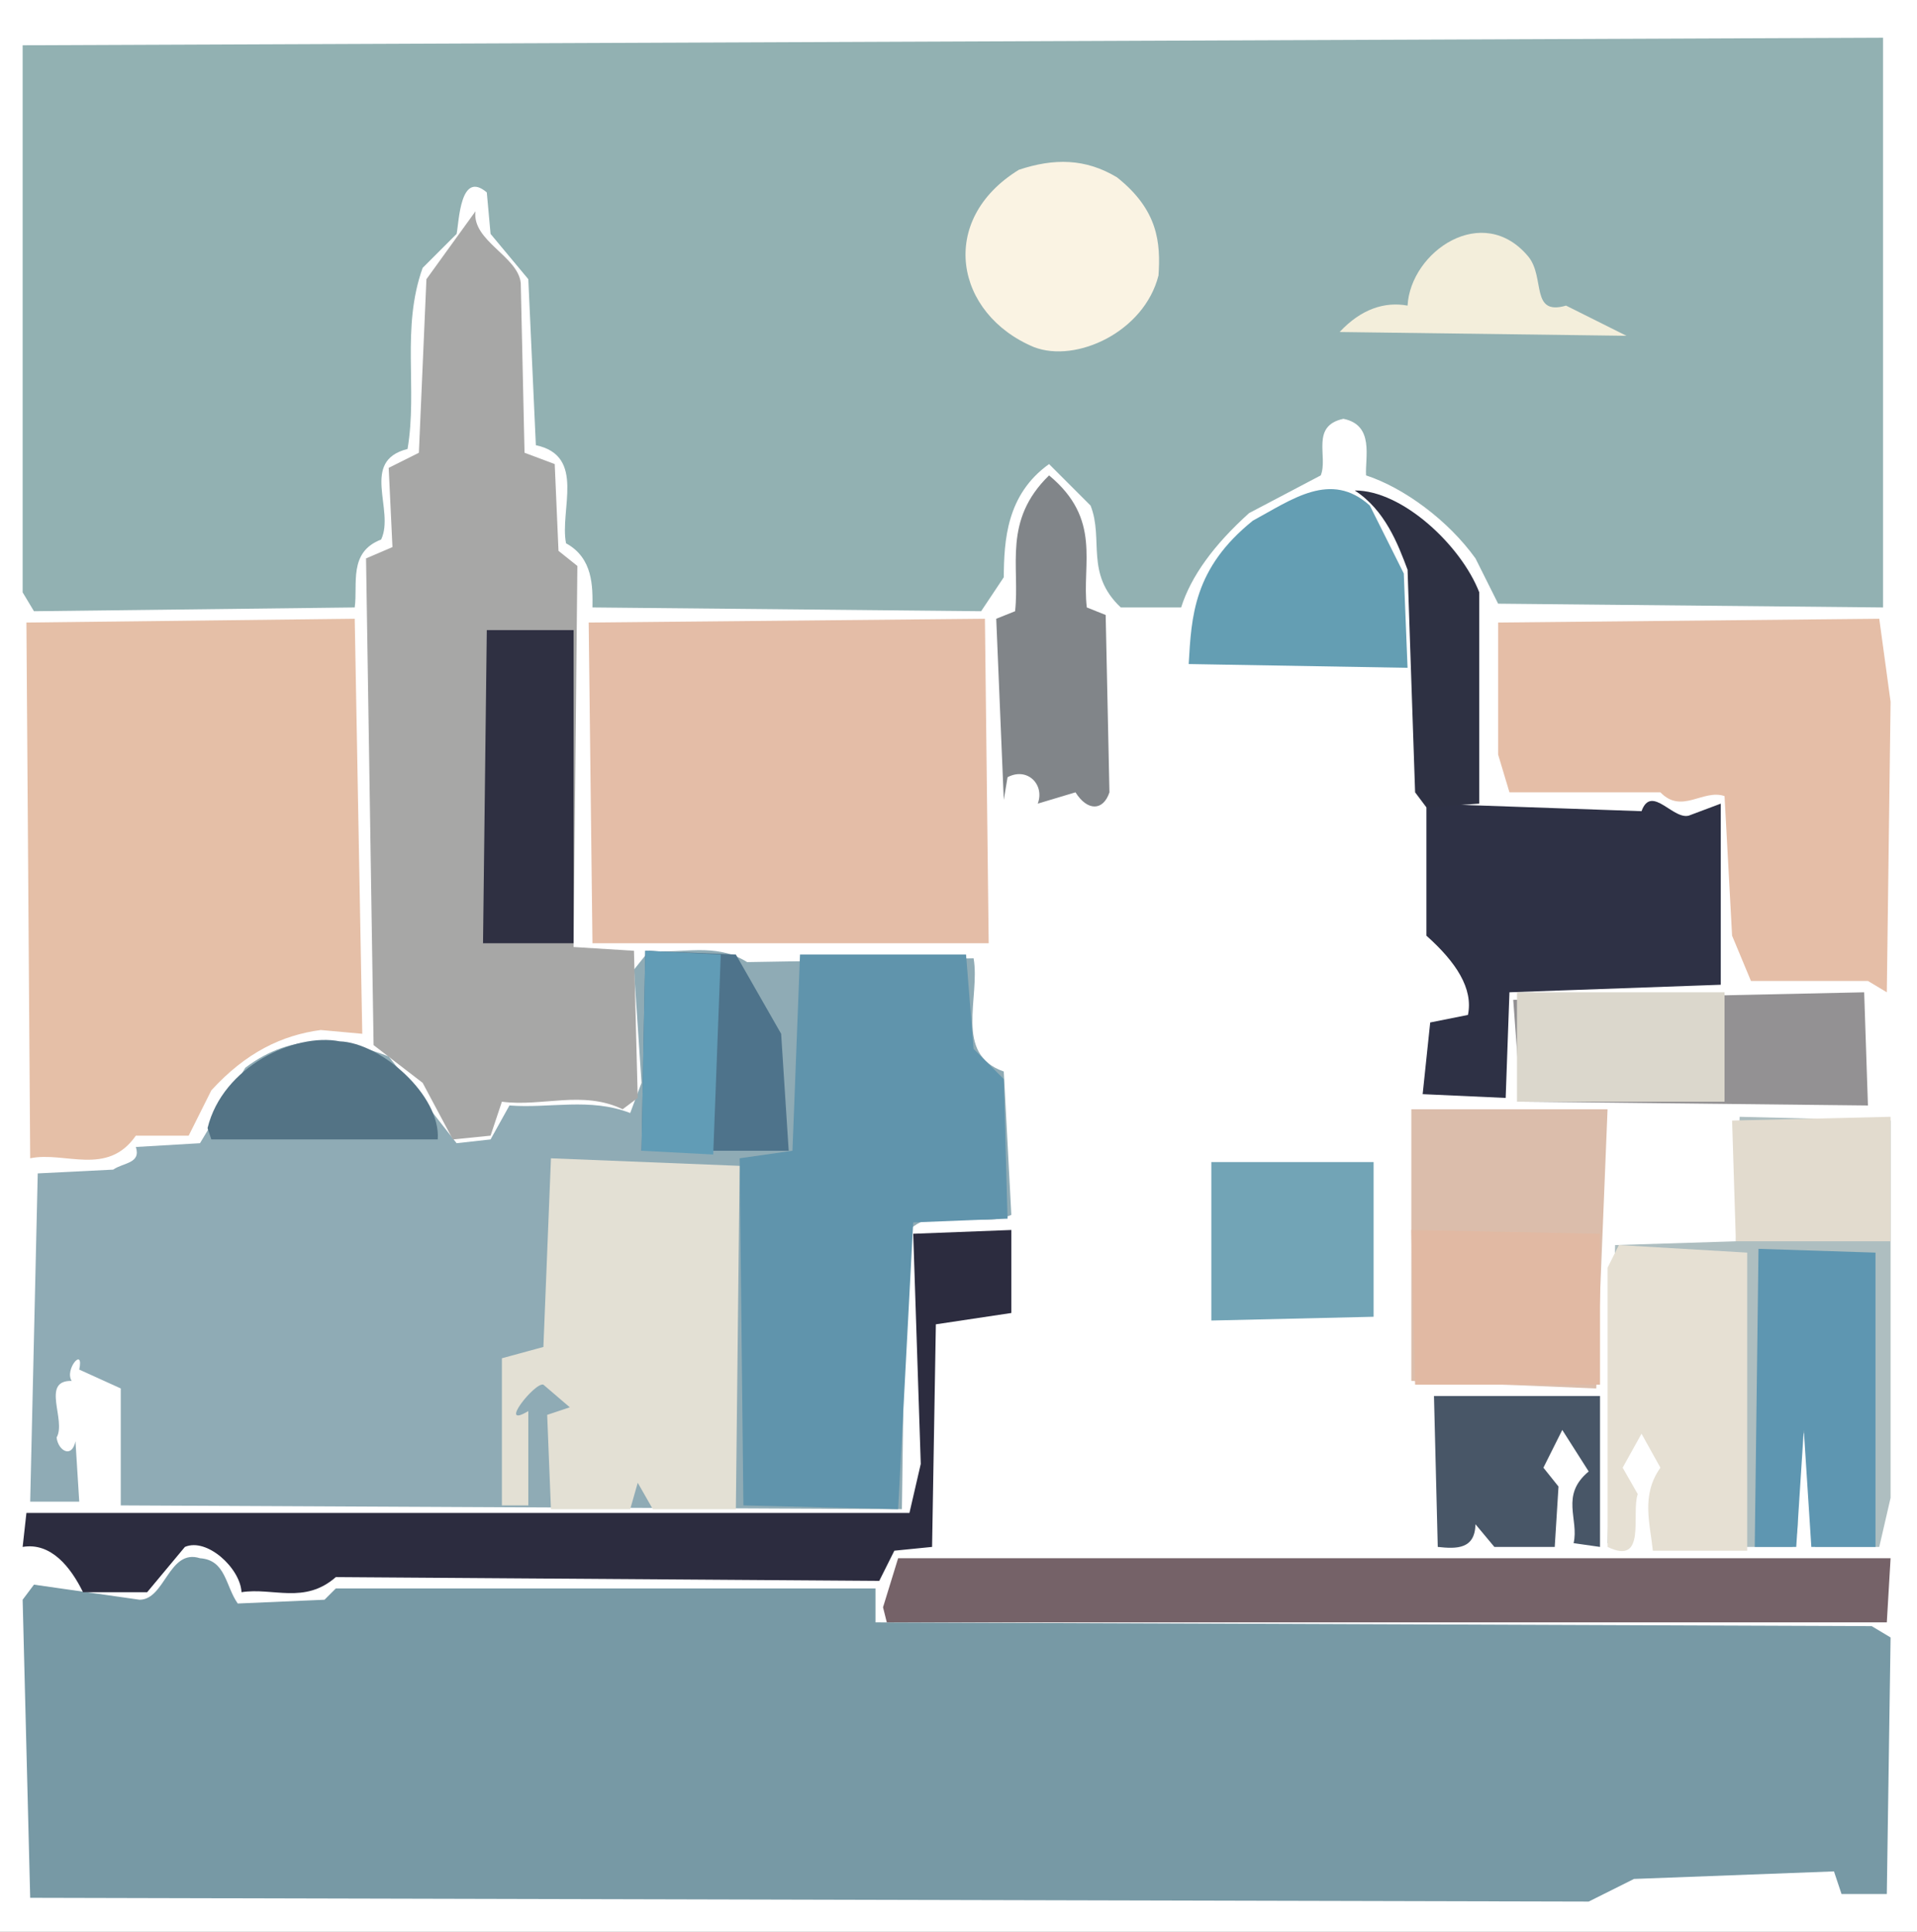 <?xml version="1.0" ?>
<svg xmlns="http://www.w3.org/2000/svg" version="1.1" width="508" height="512">
  <rect width="100%" height="100%" fill="#808080" stroke="none"/>
  <defs/>
  <g>
    <path d="M 0.0 0.0 L 508.0 0.0 L 508.0 512.0 L 0.0 512.0 L 0.0 0.0" stroke-width="0.0" fill="rgb(255, 255, 255)" opacity="1.0" stroke="rgb(0, 0, 0)" stroke-opacity="0.0" stroke-linecap="round" stroke-linejoin="round"/>
    <path d="M 6.0 12.0 L 6.0 157.0 L 9.0 162.0 L 94.0 161.0 C 94.857 154.727 92.268 146.35 101.0 143.0 C 104.711 135.164 95.285 122.19 108.0 119.0 C 110.698 103.0 106.271 87.0 112.0 71.0 L 121.0 62.0 C 121.664 58.723 121.936 44.987 129.0 51.0 L 130.0 62.0 L 140.0 74.0 L 142.0 118.0 C 155.325 120.788 148.246 135.189 150.0 144.0 C 157.174 147.898 157.071 155.499 157.0 161.0 L 260.0 162.0 L 266.0 153.0 C 266.07 143.272 266.706 131.083 278.0 123.0 L 289.0 134.0 C 292.536 143.0 287.466 152.0 297.0 161.0 L 313.0 161.0 C 315.629 152.667 321.753 144.333 331.0 136.0 L 350.0 126.0 C 351.997 121.03 347.197 112.901 356.0 111.0 C 364.254 112.667 361.717 121.198 362.0 126.0 C 372.064 129.295 383.775 137.929 391.0 148.0 L 397.0 160.0 L 499.0 161.0 L 499.0 10.0 L 6.0 12.0" stroke-width="2.0" fill="rgb(146, 177, 178)" opacity="1.0" stroke="rgb(0, 0, 0)" stroke-opacity="0.0" stroke-linecap="round" stroke-linejoin="round"/>
    <path d="M 6.0 424.0 L 8.0 503.0 L 421.0 504.0 L 433.0 498.0 L 486.0 496.0 L 488.0 502.0 L 500.0 502.0 L 501.0 434.0 L 496.0 431.0 L 232.0 430.0 L 232.0 421.0 L 89.0 421.0 L 86.0 424.0 L 63.0 425.0 C 59.715 420.325 59.864 413.467 53.0 413.0 C 44.736 410.353 43.754 423.993 37.0 424.0 L 9.0 420.0 L 6.0 424.0" stroke-width="2.0" fill="rgb(119, 153, 165)" opacity="1.0" stroke="rgb(0, 0, 0)" stroke-opacity="0.0" stroke-linecap="round" stroke-linejoin="round"/>
    <path d="M 258.0 254.0 L 198.0 255.0 C 189.333 249.617 180.667 252.937 172.0 252.0 L 168.0 257.0 L 170.0 287.0 L 167.0 295.0 C 156.333 290.851 145.667 293.829 135.0 293.0 L 130.0 302.0 L 121.0 303.0 L 103.0 280.0 C 90.333 275.161 77.667 273.416 65.0 283.0 L 53.0 303.0 L 36.0 304.0 C 37.406 308.418 32.709 308.106 30.0 310.0 L 10.0 311.0 L 8.0 398.0 L 21.0 398.0 L 20.0 382.0 C 19 386.709 15.375 384.418 15.0 381.0 C 17.639 376.406 10.72 365.836 19.0 366.0 C 17.013 363.008 22.327 356.721 21.0 363.0 L 32.0 368.0 L 32.0 399.0 L 239.0 400.0 L 240.0 327.0 C 247.428 318.341 258.931 326.067 268.0 322.0 L 266.0 284.0 C 252.669 279.341 259.824 264.368 258.0 254.0" stroke-width="2.0" fill="rgb(143, 171, 181)" opacity="1.0" stroke="rgb(0, 0, 0)" stroke-opacity="0.0" stroke-linecap="round" stroke-linejoin="round"/>
    <path d="M 94.0 164.0 L 7.0 165.0 L 8.0 307.0 C 17.181 305.086 28.417 311.916 36.0 301.0 L 50.0 301.0 L 56.0 289.0 C 65.158 278.953 74.696 274.372 85.0 273.0 L 96.0 274.0 L 94.0 164.0" stroke-width="2.0" fill="rgb(229, 191, 167)" opacity="1.0" stroke="rgb(0, 0, 0)" stroke-opacity="0.0" stroke-linecap="round" stroke-linejoin="round"/>
    <path d="M 126.0 56.0 L 113.0 74.0 L 111.0 120.0 L 103.0 124.0 L 104.0 145.0 L 97.0 148.0 L 99.0 277.0 L 112.0 287.0 L 120.0 302.0 L 130.0 301.0 L 133.0 292.0 C 143.667 293.425 154.333 288.879 165.0 294.0 L 169.0 291.0 L 168.0 252.0 L 152.0 251.0 L 153.0 150.0 L 148.0 146.0 L 147.0 123.0 L 139.0 120.0 L 138.0 75.0 C 137.255 67.892 125.027 63.845 126.0 56.0" stroke-width="2.0" fill="rgb(167, 167, 166)" opacity="1.0" stroke="rgb(0, 0, 0)" stroke-opacity="0.0" stroke-linecap="round" stroke-linejoin="round"/>
    <path d="M 156.0 165.0 L 157.0 250.0 L 262.0 250.0 L 261.0 164.0 L 156.0 165.0" stroke-width="2.0" fill="rgb(228, 189, 167)" opacity="1.0" stroke="rgb(0, 0, 0)" stroke-opacity="0.0" stroke-linecap="round" stroke-linejoin="round"/>
    <path d="M 212.0 253.0 L 210.0 305.0 L 196.0 307.0 L 197.0 399.0 L 238.0 400.0 L 242.0 324.0 L 267.0 323.0 L 266.0 286.0 L 258.0 278.0 L 256.0 253.0 L 212.0 253.0" stroke-width="2.0" fill="rgb(96, 148, 172)" opacity="1.0" stroke="rgb(0, 0, 0)" stroke-opacity="0.0" stroke-linecap="round" stroke-linejoin="round"/>
    <path d="M 461.0 296.0 L 460.0 329.0 L 428.0 330.0 L 426.0 409.0 L 430.0 409.0 L 429.0 389.0 C 434.002 385.958 429.701 378.858 436.0 379.0 C 435.583 383.565 445.03 390.011 438.0 393.0 L 439.0 410.0 L 475.0 410.0 C 480.071 399.995 468.874 387.34 479.0 379.0 L 481.0 410.0 L 498.0 410.0 L 501.0 397.0 L 501.0 297.0 L 461.0 296.0" stroke-width="2.0" fill="rgb(174, 190, 192)" opacity="1.0" stroke="rgb(0, 0, 0)" stroke-opacity="0.0" stroke-linecap="round" stroke-linejoin="round"/>
    <path d="M 397.0 165.0 L 397.0 200.0 L 400.0 210.0 L 440.0 210.0 C 445.667 215.896 451.333 209.036 457.0 211.0 L 459.0 248.0 L 464.0 260.0 L 495.0 260.0 L 500.0 263.0 L 501.0 186.0 L 498.0 164.0 L 397.0 165.0" stroke-width="2.0" fill="rgb(229, 190, 167)" opacity="1.0" stroke="rgb(0, 0, 0)" stroke-opacity="0.0" stroke-linecap="round" stroke-linejoin="round"/>
    <path d="M 268.0 326.0 L 242.0 327.0 L 244.0 388.0 L 241.0 401.0 L 7.0 401.0 L 6.0 410.0 C 13.433 408.742 18.664 415.221 22.0 422.0 L 39.0 422.0 L 49.0 410.0 C 54.843 407.472 63.692 415.669 64.0 422.0 C 72.333 420.685 80.667 425.295 89.0 418.0 L 233.0 419.0 L 237.0 411.0 L 247.0 410.0 L 248.0 351.0 L 268.0 348.0 L 268.0 326.0" stroke-width="2.0" fill="rgb(44, 44, 63)" opacity="1.0" stroke="rgb(0, 0, 0)" stroke-opacity="0.0" stroke-linecap="round" stroke-linejoin="round"/>
    <path d="M 146.0 307.0 L 144.0 357.0 L 133.0 360.0 L 133.0 399.0 L 140.0 399.0 L 140.0 374.0 C 131.645 378.993 141.83 366.179 144.0 367.0 L 151.0 373.0 L 145.0 375.0 L 146.0 400.0 L 167.0 400.0 L 169.0 393.0 L 173.0 400.0 L 195.0 400.0 L 196.0 309.0 L 146.0 307.0" stroke-width="2.0" fill="rgb(227, 224, 212)" opacity="1.0" stroke="rgb(0, 0, 0)" stroke-opacity="0.0" stroke-linecap="round" stroke-linejoin="round"/>
    <path d="M 234.0 426.0 L 235.0 430.0 L 500.0 430.0 L 501.0 413.0 L 238.0 413.0 L 234.0 426.0" stroke-width="2.0" fill="rgb(117, 98, 104)" opacity="1.0" stroke="rgb(0, 0, 0)" stroke-opacity="0.0" stroke-linecap="round" stroke-linejoin="round"/>
    <path d="M 456.0 213.0 L 448.0 216.0 C 443.738 218.062 437.698 207.533 435.0 215.0 L 378.0 213.0 L 378.0 248.0 C 385.844 255.0 390.455 262.0 389.0 269.0 L 379.0 271.0 L 377.0 290.0 L 399.0 291.0 L 400.0 263.0 L 456.0 261.0 L 456.0 213.0" stroke-width="2.0" fill="rgb(46, 49, 69)" opacity="1.0" stroke="rgb(0, 0, 0)" stroke-opacity="0.0" stroke-linecap="round" stroke-linejoin="round"/>
    <path d="M 374.0 294.0 L 374.0 366.0 L 423.0 368.0 L 426.0 294.0 L 374.0 294.0" stroke-width="2.0" fill="rgb(219, 189, 171)" opacity="1.0" stroke="rgb(0, 0, 0)" stroke-opacity="0.0" stroke-linecap="round" stroke-linejoin="round"/>
    <path d="M 429.0 330.0 L 426.0 336.0 L 426.0 410.0 C 436.494 415.106 432.188 401.173 434.0 396.0 L 430.0 389.0 L 435.0 380.0 L 440.0 389.0 C 434.831 396.333 437.249 403.667 438.0 411.0 L 463.0 411.0 L 463.0 332.0 L 429.0 330.0" stroke-width="2.0" fill="rgb(230, 224, 211)" opacity="1.0" stroke="rgb(0, 0, 0)" stroke-opacity="0.0" stroke-linecap="round" stroke-linejoin="round"/>
    <path d="M 401.0 265.0 L 403.0 292.0 L 495.0 293.0 L 494.0 263.0 L 401.0 265.0" stroke-width="2.0" fill="rgb(147, 145, 147)" opacity="1.0" stroke="rgb(0, 0, 0)" stroke-opacity="0.0" stroke-linecap="round" stroke-linejoin="round"/>
    <path d="M 466.0 331.0 L 465.0 410.0 L 476.0 410.0 L 478.0 379.0 L 480.0 410.0 L 497.0 410.0 L 497.0 332.0 L 466.0 331.0" stroke-width="2.0" fill="rgb(94, 150, 177)" opacity="1.0" stroke="rgb(0, 0, 0)" stroke-opacity="0.0" stroke-linecap="round" stroke-linejoin="round"/>
    <path d="M 363.0 134.0 C 352.667 124.638 342.333 132.419 332.0 138.0 C 316.274 150.667 315.738 163.333 315.0 176.0 L 373.0 177.0 L 372.0 152.0 L 363.0 134.0" stroke-width="2.0" fill="rgb(100, 158, 179)" opacity="1.0" stroke="rgb(0, 0, 0)" stroke-opacity="0.0" stroke-linecap="round" stroke-linejoin="round"/>
    <path d="M 374.0 326.0 L 375.0 367.0 L 424.0 367.0 L 424.0 327.0 L 374.0 326.0" stroke-width="2.0" fill="rgb(225, 185, 163)" opacity="1.0" stroke="rgb(0, 0, 0)" stroke-opacity="0.0" stroke-linecap="round" stroke-linejoin="round"/>
    <path d="M 129.0 167.0 L 128.0 250.0 L 152.0 250.0 L 152.0 167.0 L 129.0 167.0" stroke-width="2.0" fill="rgb(47, 48, 66)" opacity="1.0" stroke="rgb(0, 0, 0)" stroke-opacity="0.0" stroke-linecap="round" stroke-linejoin="round"/>
    <path d="M 270.0 45.0 C 248.312 58.351 253.097 83.278 274.0 92.0 C 285.218 96.313 303.247 87.941 307.0 73.0 C 307.583 64.333 306.906 55.667 296.0 47.0 C 287.667 41.984 279.333 41.893 270.0 45.0" stroke-width="2.0" fill="rgb(250, 243, 227)" opacity="1.0" stroke="rgb(0, 0, 0)" stroke-opacity="0.0" stroke-linecap="round" stroke-linejoin="round"/>
    <path d="M 278.0 126.0 C 265.692 138.0 270.295 150.0 269.0 162.0 L 264.0 164.0 L 266.0 212.0 L 267.0 206.0 C 272.232 203.214 276.911 207.954 275.0 213.0 L 285.0 210.0 C 288.129 215.001 292.341 215.001 294.0 210.0 L 293.0 163.0 L 288.0 161.0 C 286.619 149.333 292.071 137.667 278.0 126.0" stroke-width="2.0" fill="rgb(129, 133, 137)" opacity="1.0" stroke="rgb(0, 0, 0)" stroke-opacity="0.0" stroke-linecap="round" stroke-linejoin="round"/>
    <path d="M 171.0 252.0 L 170.0 305.0 L 209.0 305.0 L 207.0 274.0 L 195.0 253.0 L 171.0 252.0" stroke-width="2.0" fill="rgb(78, 115, 139)" opacity="1.0" stroke="rgb(0, 0, 0)" stroke-opacity="0.0" stroke-linecap="round" stroke-linejoin="round"/>
    <path d="M 321.0 308.0 L 321.0 350.0 L 364.0 349.0 L 364.0 308.0 L 321.0 308.0" stroke-width="2.0" fill="rgb(114, 164, 182)" opacity="1.0" stroke="rgb(0, 0, 0)" stroke-opacity="0.0" stroke-linecap="round" stroke-linejoin="round"/>
    <path d="M 402.0 263.0 L 402.0 292.0 L 457.0 292.0 L 457.0 263.0 L 402.0 263.0" stroke-width="2.0" fill="rgb(219, 215, 204)" opacity="1.0" stroke="rgb(0, 0, 0)" stroke-opacity="0.0" stroke-linecap="round" stroke-linejoin="round"/>
    <path d="M 380.0 370.0 L 381.0 410.0 C 386.111 410.565 390.845 410.578 391.0 404.0 L 396.0 410.0 L 412.0 410.0 L 413.0 394.0 L 409.0 389.0 L 414.0 379.0 L 421.0 390.0 C 413.364 396.333 418.484 402.667 417.0 409.0 L 424.0 410.0 L 424.0 370.0 L 380.0 370.0" stroke-width="2.0" fill="rgb(72, 86, 103)" opacity="1.0" stroke="rgb(0, 0, 0)" stroke-opacity="0.0" stroke-linecap="round" stroke-linejoin="round"/>
    <path d="M 359.0 130.0 C 367.009 135.159 370.464 144.217 373.0 151.0 L 375.0 210.0 L 378.0 214.0 L 392.0 213.0 L 392.0 157.0 C 387.237 144.673 371.679 129.93 359.0 130.0" stroke-width="2.0" fill="rgb(46, 49, 67)" opacity="1.0" stroke="rgb(0, 0, 0)" stroke-opacity="0.0" stroke-linecap="round" stroke-linejoin="round"/>
    <path d="M 459.0 297.0 L 460.0 329.0 L 501.0 329.0 L 501.0 296.0 L 459.0 297.0" stroke-width="2.0" fill="rgb(226, 219, 206)" opacity="1.0" stroke="rgb(0, 0, 0)" stroke-opacity="0.0" stroke-linecap="round" stroke-linejoin="round"/>
    <path d="M 55.0 299.0 L 56.0 302.0 L 116.0 302.0 C 116.843 290.321 100.896 276.371 90.0 276.0 C 78.24 273.67 58.992 282.584 55.0 299.0" stroke-width="2.0" fill="rgb(83, 115, 133)" opacity="1.0" stroke="rgb(0, 0, 0)" stroke-opacity="0.0" stroke-linecap="round" stroke-linejoin="round"/>
    <path d="M 171.0 252.0 L 170.0 305.0 L 189.0 306.0 L 191.0 253.0 L 171.0 252.0" stroke-width="2.0" fill="rgb(97, 156, 182)" opacity="1.0" stroke="rgb(0, 0, 0)" stroke-opacity="0.0" stroke-linecap="round" stroke-linejoin="round"/>
    <path d="M 355.0 88.0 L 431.0 89.0 L 415.0 81.0 C 405.464 83.77 409.544 73.57 405.0 68.0 C 392.94 53.53 373.809 66.635 373.0 81.0 C 366.972 79.885 360.689 81.88 355.0 88.0" stroke-width="2.0" fill="rgb(243, 238, 219)" opacity="1.0" stroke="rgb(0, 0, 0)" stroke-opacity="0.0" stroke-linecap="round" stroke-linejoin="round"/>
  </g>
</svg>
